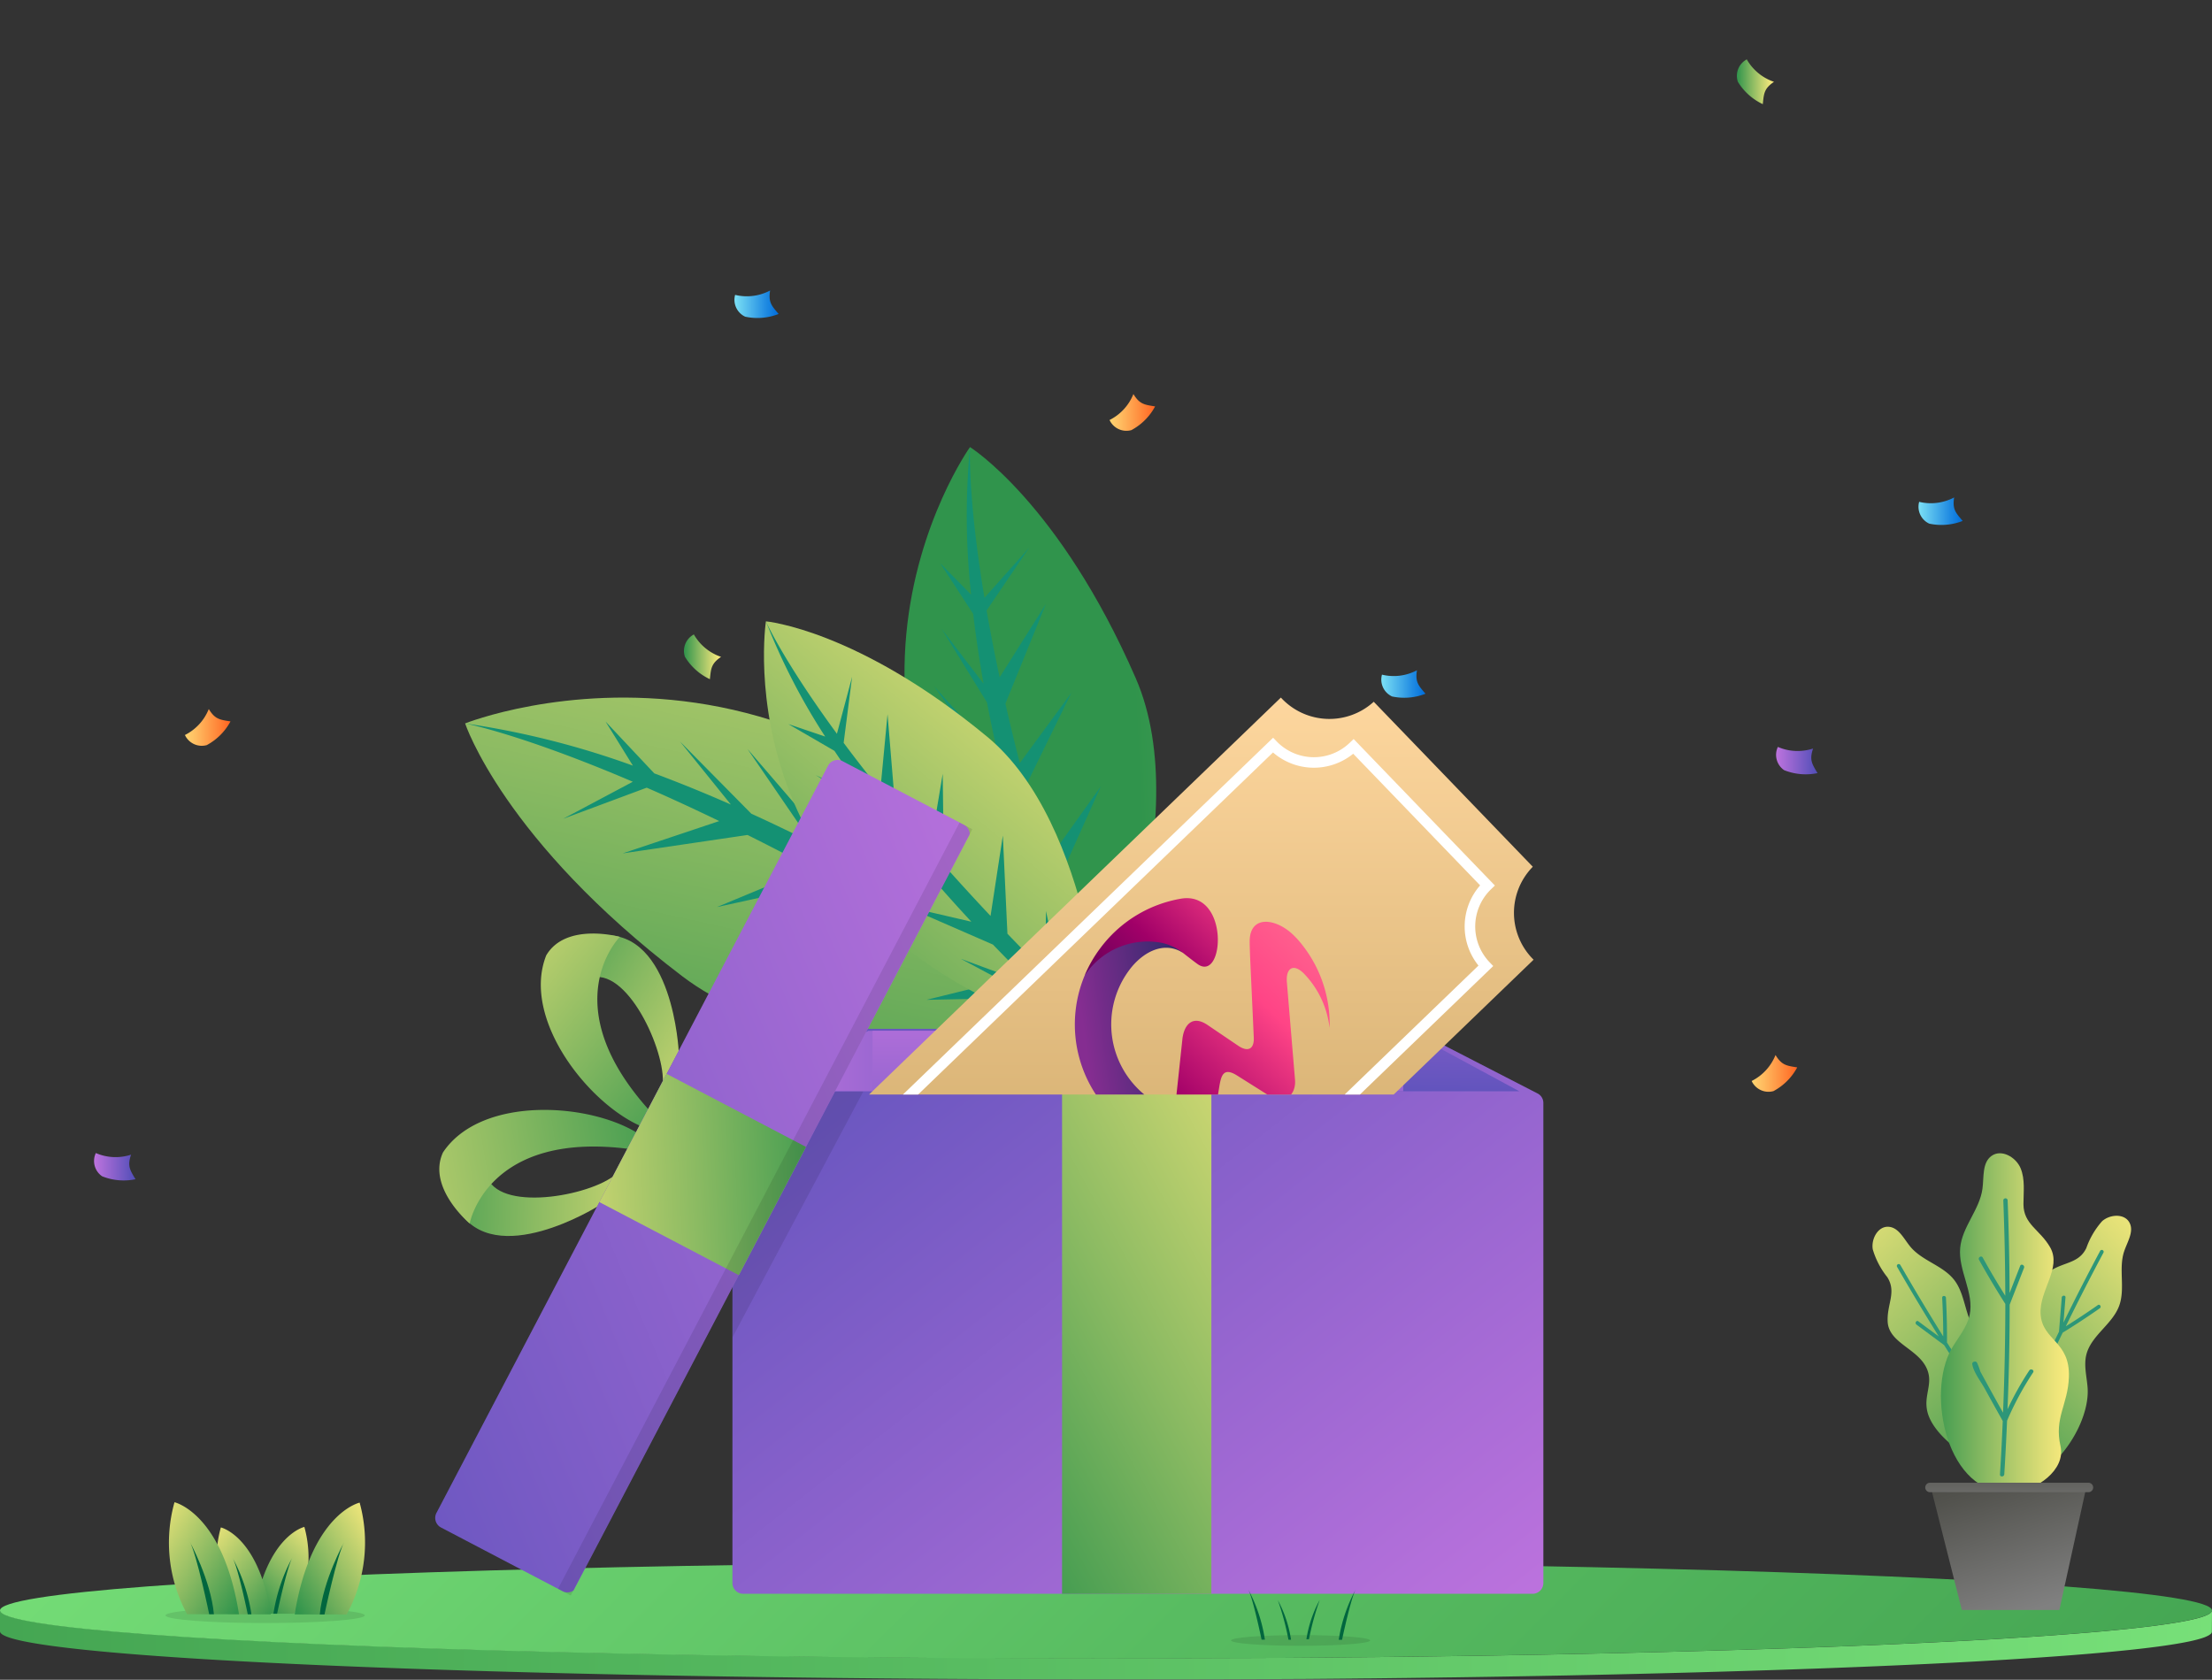 <svg xmlns="http://www.w3.org/2000/svg" xmlns:xlink="http://www.w3.org/1999/xlink" width="302.533" height="229.773" viewBox="0 0 302.533 229.773">
  <rect x="0" y="0" width="302.533" height="229.773" fill="#333333" stroke="none"/>
  <defs>
    <linearGradient id="linear-gradient" x1="0.5" y1="-0.026" x2="0.5" y2="1.604" gradientUnits="objectBoundingBox">
      <stop offset="0" stop-color="#ffd8a0"/>
      <stop offset="1" stop-color="#96732b"/>
    </linearGradient>
    <linearGradient id="linear-gradient-2" x1="0.699" y1="1.412" x2="1.23" y2="-0.505" gradientUnits="objectBoundingBox">
      <stop offset="0" stop-color="#30944c"/>
      <stop offset="0.41" stop-color="#8aba62"/>
      <stop offset="0.816" stop-color="#dede76"/>
      <stop offset="1" stop-color="#ffed7f"/>
    </linearGradient>
    <linearGradient id="linear-gradient-3" x1="0.901" y1="1.099" x2="2.804" y2="0.975" xlink:href="#linear-gradient-2"/>
    <linearGradient id="linear-gradient-4" x1="0.689" y1="1.571" x2="1.624" y2="0.352" xlink:href="#linear-gradient-2"/>
    <linearGradient id="linear-gradient-5" x1="-0.015" y1="0.5" x2="1.03" y2="0.5" gradientUnits="objectBoundingBox">
      <stop offset="0" stop-color="#44a552"/>
      <stop offset="0.434" stop-color="#58bc61"/>
      <stop offset="1" stop-color="#79e27a"/>
    </linearGradient>
    <linearGradient id="linear-gradient-6" x1="1.03" y1="0.523" x2="-0.104" y2="0.474" xlink:href="#linear-gradient-5"/>
    <linearGradient id="linear-gradient-7" x1="1.024" y1="1.021" x2="-0.218" y2="-0.081" gradientUnits="objectBoundingBox">
      <stop offset="0" stop-color="#be73de"/>
      <stop offset="1" stop-color="#514eb7"/>
    </linearGradient>
    <linearGradient id="linear-gradient-8" x1="0" y1="0.5" x2="1" y2="0.5" xlink:href="#linear-gradient-7"/>
    <linearGradient id="linear-gradient-9" x1="0.959" y1="-2.894" x2="0.343" y2="1.658" xlink:href="#linear-gradient-7"/>
    <linearGradient id="linear-gradient-10" x1="0.504" y1="-0.774" x2="0.487" y2="4.338" xlink:href="#linear-gradient-7"/>
    <linearGradient id="linear-gradient-11" x1="0.071" y1="1.29" x2="1.121" y2="-0.643" xlink:href="#linear-gradient-2"/>
    <linearGradient id="linear-gradient-12" x1="-0.4" y1="0.49" x2="1.758" y2="0.523" xlink:href="#linear-gradient-2"/>
    <linearGradient id="linear-gradient-13" x1="1.284" y1="0.401" x2="-0.911" y2="0.627" xlink:href="#linear-gradient-2"/>
    <linearGradient id="linear-gradient-14" x1="-0.332" y1="-0.432" x2="1.746" y2="1.602" xlink:href="#linear-gradient-2"/>
    <linearGradient id="linear-gradient-15" x1="1.213" y1="1.281" x2="-0.308" y2="-0.647" xlink:href="#linear-gradient-2"/>
    <linearGradient id="linear-gradient-16" x1="1.188" y1="0.058" x2="-0.504" y2="1.145" xlink:href="#linear-gradient-7"/>
    <linearGradient id="linear-gradient-17" x1="1.206" y1="0.466" x2="-0.576" y2="0.551" xlink:href="#linear-gradient-2"/>
    <clipPath id="clip-path">
      <rect id="Rectangle_7416" data-name="Rectangle 7416" width="109" height="65" rx="5" transform="translate(48.198 -19.24)" fill="url(#linear-gradient)"/>
    </clipPath>
    <linearGradient id="linear-gradient-19" x1="0.627" y1="0.634" x2="0.193" y2="0.29" gradientUnits="objectBoundingBox">
      <stop offset="0" stop-color="#312a6c"/>
      <stop offset="1" stop-color="#852d91"/>
    </linearGradient>
    <linearGradient id="linear-gradient-20" x1="1.65" y1="0.5" x2="-0.081" y2="0.5" gradientUnits="objectBoundingBox">
      <stop offset="0" stop-color="#ff6c91"/>
      <stop offset="0.323" stop-color="#ff4486"/>
      <stop offset="0.699" stop-color="#a10068"/>
      <stop offset="1" stop-color="#580055"/>
    </linearGradient>
    <linearGradient id="linear-gradient-21" x1="1.153" y1="0.5" x2="-0.192" y2="0.5" xlink:href="#linear-gradient-20"/>
    <linearGradient id="linear-gradient-22" x1="0.811" y1="0.93" x2="-0.106" y2="-0.327" xlink:href="#linear-gradient-2"/>
    <linearGradient id="linear-gradient-23" x1="0.22" y1="0.972" x2="0.979" y2="-0.16" xlink:href="#linear-gradient-2"/>
    <linearGradient id="linear-gradient-24" x1="0" y1="0.5" x2="1" y2="0.5" xlink:href="#linear-gradient-2"/>
    <linearGradient id="linear-gradient-25" x1="0.78" y1="0.951" x2="0.169" y2="-0.58" gradientUnits="objectBoundingBox">
      <stop offset="0" stop-color="gray"/>
      <stop offset="0.639" stop-color="#51514c"/>
      <stop offset="1" stop-color="#3c3c35"/>
    </linearGradient>
    <linearGradient id="linear-gradient-26" x1="0.597" y1="3.913" x2="0.325" y2="-5.663" xlink:href="#linear-gradient-25"/>
    <linearGradient id="linear-gradient-27" x1="0.31" y1="1.056" x2="1.03" y2="-0.162" xlink:href="#linear-gradient-2"/>
    <linearGradient id="linear-gradient-28" x1="0.839" y1="1.184" x2="-0.16" y2="-0.165" xlink:href="#linear-gradient-2"/>
    <linearGradient id="linear-gradient-29" x1="0.859" y1="1.085" x2="-0.26" y2="-0.073" xlink:href="#linear-gradient-2"/>
    <linearGradient id="linear-gradient-30" x1="0.141" y1="1.072" x2="1.175" y2="0.034" xlink:href="#linear-gradient-2"/>
    <linearGradient id="linear-gradient-35" y1="0.5" x2="1" y2="0.5" gradientUnits="objectBoundingBox">
      <stop offset="0" stop-color="#ffd571"/>
      <stop offset="0.251" stop-color="#ffbc60"/>
      <stop offset="0.778" stop-color="#ff7f34"/>
      <stop offset="1" stop-color="#ff6421"/>
    </linearGradient>
    <linearGradient id="linear-gradient-38" y1="0.5" x2="1" y2="0.5" gradientUnits="objectBoundingBox">
      <stop offset="0" stop-color="#7de1f6"/>
      <stop offset="0.069" stop-color="#73d8f3"/>
      <stop offset="0.708" stop-color="#208be2"/>
      <stop offset="1" stop-color="#006ddb"/>
    </linearGradient>
  </defs>
  <g id="Object" transform="translate(-755.184 -97)">
    <g id="Group_4035" data-name="Group 4035" transform="translate(755.184 97)">
      <g id="Group_3904" data-name="Group 3904" transform="translate(63.618 61.15)">
        <g id="Group_3899" data-name="Group 3899" transform="translate(0 34.274)">
          <g id="Group_3898" data-name="Group 3898">
            <path id="Path_12268" data-name="Path 12268" d="M1204.713,684.2s-39.317,6.939-59.251-8.231c-24.442-18.6-29.7-34.585-29.7-34.585S1170.246,619.608,1204.713,684.2Z" transform="translate(-1115.766 -637.855)" fill="url(#linear-gradient-2)"/>
            <path id="Path_12269" data-name="Path 12269" d="M1129.182,669.7l.826-.438,8.69-4.622c-15.275-6.53-22.931-7.977-22.931-7.977a116.192,116.192,0,0,1,22.942,5.773l-3.741-6.034,6.666,7.092c3.529,1.314,7.033,2.75,10.475,4.264l-6.956-8.62,9.747,9.869c2.807,1.281,5.563,2.606,8.249,3.953l-8.763-12.8,12.789,14.859c3.686,1.923,7.2,3.861,10.5,5.748l-5.451-11.1,10.412,13.994c3.33,1.984,6.351,3.862,8.981,5.541l-7.767-11.821,12.522,14.285c3.6,2.631,7.246,5.8,7.246,5.8l1.1,2.007-3.2.469a61.21,61.21,0,0,0-7.538-5.78l-15.115.309,10.879-2.682q-4.349-2.69-8.441-5.114l-17.644,3.245,13.788-5.511q-5.771-3.353-11-6.192l-16.249,3.566,12.907-5.364q-4.579-2.437-8.717-4.5l-17.073,2.517,13.2-4.419q-5.372-2.594-9.916-4.568Z" transform="translate(-1115.766 -653.129)" fill="#149173"/>
          </g>
        </g>
        <g id="Group_3901" data-name="Group 3901" transform="translate(60.089)">
          <g id="Group_3900" data-name="Group 3900">
            <path id="Path_12270" data-name="Path 12270" d="M1482.81,525.972s13.7-31.185,5.155-50.774c-10.479-24.02-22.663-31.6-22.663-31.6S1436.236,484.346,1482.81,525.972Z" transform="translate(-1456.343 -443.593)" fill="url(#linear-gradient-3)"/>
            <path id="Path_12271" data-name="Path 12271" d="M1492.3,457.348l-.53.6-5.588,6.268c-2.325-13.981-1.976-20.619-1.976-20.619a99.127,99.127,0,0,0,.147,20.182l-4.245-4.32,4.531,6.958c.376,3.191.858,6.385,1.417,9.544l-5.739-7.508,6.209,10.074c.494,2.586,1.036,5.137,1.609,7.636l-8.839-9.851,9.731,13.6c.849,3.444,1.744,6.752,2.642,9.864l-8.1-6.761,9.494,11.459c.971,3.161,1.917,6.045,2.778,8.564l-8.228-8.828,9.309,13.267c1.454,3.513,3.346,7.179,3.346,7.179l1.442,1.315,1.035-2.556A52.224,52.224,0,0,1,1499.48,516l3.312-12.466-4.422,8.475q-1.35-4.148-2.532-8.03l6.256-13.968-7.355,10.314q-1.613-5.461-2.909-10.37l6.24-12.747-7.055,9.614q-1.094-4.288-1.965-8.134l5.538-13.642-6.331,10.045c-.709-3.318-1.3-6.365-1.782-9.142Z" transform="translate(-1475.245 -443.593)" fill="#149173"/>
          </g>
        </g>
        <g id="Group_3903" data-name="Group 3903" transform="translate(40.868 23.84)">
          <g id="Group_3902" data-name="Group 3902">
            <path id="Path_12272" data-name="Path 12272" d="M1394.016,636.364s-1.61-29.872-16.065-41.845c-17.727-14.68-30.282-15.8-30.282-15.8S1341.021,622.174,1394.016,636.364Z" transform="translate(-1347.401 -578.717)" fill="url(#linear-gradient-4)"/>
            <path id="Path_12273" data-name="Path 12273" d="M1360.708,586.295l-.179.677-1.9,7.126c-7.359-10.039-9.714-15.381-9.714-15.381a87.057,87.057,0,0,0,8.107,15.763l-5.038-1.706,6.307,3.661c1.558,2.352,3.2,4.666,4.89,6.921l-7.472-3.613,8.857,5.439c1.411,1.831,2.846,3.617,4.285,5.349l-10.83-4.222,13.016,6.812c2.029,2.364,4.041,4.6,5.977,6.686l-9.024-2.094,11.981,5.223c2.013,2.094,3.9,3.98,5.569,5.614l-9.946-3.662,12.552,6.714c2.531,2.179,5.466,4.3,5.466,4.3l1.651.46-.2-2.414a45.858,45.858,0,0,1-5.5-4.52l-2.34-11.084-.11,8.395q-2.7-2.717-5.165-5.292l-.627-13.428-1.681,11q-3.427-3.642-6.387-6.978l-.156-12.464-1.723,10.33q-2.556-2.929-4.761-5.6l-1.061-12.887-.985,10.382q-2.8-3.48-5.017-6.461Z" transform="translate(-1348.65 -578.717)" fill="#149173"/>
          </g>
        </g>
      </g>
      <g id="Group_3908" data-name="Group 3908" transform="translate(0 213.704)">
        <g id="Group_3907" data-name="Group 3907" style="isolation: isolate">
          <g id="Group_3905" data-name="Group 3905" transform="translate(0 6.581)" style="isolation: isolate">
            <path id="Path_12274" data-name="Path 12274" d="M2468.922,1345.555v2.907a.478.478,0,0,1-.211.351v-2.907a.478.478,0,0,0,.211-.351" transform="translate(-2166.39 -1345.555)" fill="#21692b"/>
            <path id="Path_12275" data-name="Path 12275" d="M1057.716,1345.555a.5.5,0,0,1-.237.37c-.031.025-.066.049-.1.074l-.052.033q-.056.034-.121.068l-.058.031c-.059.03-.123.06-.191.089l-.016.007c-.075.032-.156.064-.241.1l-.1.036-.137.048-.116.038-.149.047-.128.038-.162.047-.139.038-.175.046-.151.038-.188.046-.161.038-.2.046-.171.038-.218.046-.18.037-.234.046-.195.038-.149.028-.258.047-.163.029-.267.046-.167.028-.295.049-.156.025-.37.058-.1.016-.488.073-.132.019-.376.054-.188.026-.34.047-.21.028-.34.045-.218.028-.364.046-.207.026-.44.053-.147.018-.61.071-.114.013-.51.057-.22.024-.425.046-.252.027-.414.043-.263.027-.433.044-.256.026-.491.048-.212.021-.72.068-.086.008-.65.06-.256.023-.5.045-.295.026-.482.041-.311.026-.49.041-.311.026-.553.045-.255.021-.822.065h-.007l-.845.065-.281.021-.582.044-.331.024-.553.04-.353.025-.553.039-.351.025-.6.041-.314.022-.774.052-.157.01-.943.062-.293.019-.676.043-.36.022-.623.039-.388.024-.622.038-.385.023-.655.038-.372.022-.762.044-.266.015-1.043.058-.255.014-.8.044-.386.021-.691.037-.425.022-.688.036-.414.021-.718.036-.4.02-.82.041-.3.015-1.138.055-.218.01-.933.044-.413.019-.752.035-.464.021-.731.033-.469.021-.753.033-.449.02-.844.036-.372.016-1.219.051-.153.006-1.094.045-.4.016-.852.034-.493.019-.774.03-.514.02-.8.031-.481.018-.871.033-.431.016-1.2.044-.1,0-1.312.047-.443.015-.9.031-.506.017-.846.029-.545.018-.827.027-.537.018-.91.029-.461.015-1.162.036-.223.007-1.389.042-.443.013-.974.029-.527.015-.9.026-.567.016-.883.025-.567.016-.905.025-.551.015-1.08.029-.369.01-1.472.038-.328.009-1.138.029-.563.014-.933.023-.6.015-.92.022-.591.014-.974.023-.549.012-1.088.025-.444.01-1.53.034-.279.006-1.257.027-.563.012-1,.021-.626.013-.953.019-.62.012-.991.019-.607.012-1.041.019-.552.01-1.589.029h-.02l-1.585.028-.512.009-1.1.019-.629.01-1.009.016-.634.01-1.034.016-.619.01-1.1.016-.548.008-1.48.021-.172,0-1.658.023-.522.007-1.149.015-.653.008-1.017.013-.7.009-1.034.012-.646.008-1.109.013-.6.007-1.346.015-.357,0-1.7.018-.506,0-1.222.012-.643.006-1.086.01-.678.006-1.1.009-.653.005-1.135.009-.623.005-1.334.01-.414,0-1.762.012-.389,0-1.38.009-.637,0-1.12.006-.728,0-1.066.006-.733,0-1.1.005-.689,0-1.263.005-.52,0-1.8.006h-.268l-1.538,0-.607,0-1.215,0H913.8l-1.123,0h-.734l-1.146,0H906.45c-83.542,0-151.266-2.946-151.266-6.581v2.907c0,3.635,67.724,6.581,151.266,6.581H910.8l1.146,0h.734l1.123,0,.686,0,1.215,0h.607l1.538,0h.268l1.8-.006.52,0,1.263-.005.689,0,1.1-.005.733,0,1.066-.005.728,0,1.12-.007.637,0,1.38-.009.389,0,1.762-.012.414,0,1.334-.01.623,0,1.135-.009.653-.005,1.1-.01.678-.006,1.086-.01.643-.006,1.222-.012.506-.005,1.7-.018.357,0,1.346-.015.6-.007,1.109-.013.646-.008,1.034-.012.7-.009,1.017-.013.653-.008,1.149-.015.522-.007,1.658-.023.172,0,1.48-.021.548-.008,1.1-.017.619-.01,1.034-.016.634-.01,1.009-.016.629-.01,1.1-.018.512-.009,1.585-.028h.02l1.589-.029.552-.01,1.041-.02.607-.011.991-.019.62-.012.953-.019.626-.013,1-.021.563-.012,1.257-.027.279-.006,1.53-.033.444-.01,1.088-.025.549-.013.974-.023.591-.014.92-.022.6-.015.933-.023.563-.014,1.138-.029.328-.008,1.472-.038.369-.01,1.08-.029.551-.015.905-.025.567-.016.883-.025.567-.016.9-.026.527-.016.974-.029.443-.013,1.389-.042.223-.007,1.162-.036.461-.015.91-.029.537-.017.827-.027.545-.018.846-.029.506-.017.9-.031.443-.015,1.313-.047.1,0,1.2-.044.431-.016.871-.032.481-.018.8-.031.514-.02.774-.03.493-.019.852-.034.4-.016,1.094-.045.153-.006,1.219-.051.372-.016.844-.036.449-.02.753-.033.469-.021.731-.033.464-.021.752-.035.413-.019.933-.044.218-.01,1.138-.055.3-.015.82-.041.4-.02.718-.036.414-.021.688-.036.425-.022.691-.037.386-.021.8-.044.255-.014,1.043-.059.266-.015.762-.044.372-.022.655-.039.385-.023.622-.037.388-.024.623-.039.36-.022.676-.043.293-.019.943-.061.157-.011.774-.052.314-.021.6-.042.351-.025.553-.039.353-.025.553-.04.331-.024.582-.043.281-.021.845-.065h.007l.822-.065.255-.021.553-.045.311-.026.49-.041.311-.026.482-.042.295-.026.5-.045.256-.023.65-.06.086-.008.72-.068.212-.021.491-.048.256-.026.433-.044.263-.027.414-.043.252-.027.425-.046.22-.024.51-.057.114-.013.61-.071.147-.018.44-.053.207-.026.364-.046.218-.028.34-.044.21-.028.34-.047.188-.026.376-.054.132-.019.488-.073.1-.016.37-.058.156-.025.295-.048.167-.029.267-.046.163-.029.258-.047.149-.028.059-.011.135-.027.234-.046.18-.037.218-.046.171-.038.2-.046.161-.038.188-.046.151-.038.175-.046.139-.038.162-.047.128-.038.149-.047.116-.038.137-.048.078-.027.022-.009c.085-.032.166-.064.241-.1l.016-.007c.068-.03.132-.059.191-.089l.058-.03c.043-.023.083-.046.121-.068l.052-.032c.038-.025.072-.049.1-.074l.026-.019h0a.479.479,0,0,0,.211-.35Z" transform="translate(-755.184 -1345.555)" fill="url(#linear-gradient-5)"/>
          </g>
          <g id="Group_3906" data-name="Group 3906" transform="translate(0)">
            <ellipse id="Ellipse_669" data-name="Ellipse 669" cx="151.266" cy="6.581" rx="151.266" ry="6.581" fill="url(#linear-gradient-6)"/>
          </g>
        </g>
      </g>
      <g id="Group_3912" data-name="Group 3912" transform="translate(59.521 103.961)">
        <path id="Path_12276" data-name="Path 12276" d="M1378.409,894.648h-37.488l-17.166,8.838a1.447,1.447,0,0,0-.8,1.313v65.655a1.482,1.482,0,0,0,1.48,1.476h107.951a1.481,1.481,0,0,0,1.478-1.476V904.8a1.446,1.446,0,0,0-.8-1.313l-17.165-8.838Z" transform="translate(-1282.302 -857.878)" fill-rule="evenodd" fill="url(#linear-gradient-7)"/>
        <path id="Path_12277" data-name="Path 12277" d="M1393.165,896.176v8.274h-51.6l15.31-8.274Z" transform="translate(-1297.629 -859.136)" fill-rule="evenodd" fill="url(#linear-gradient-8)"/>
        <path id="Path_12278" data-name="Path 12278" d="M1640.506,896.176v8.274h51.6l-15.309-8.274Z" transform="translate(-1543.828 -859.136)" fill-rule="evenodd" fill="url(#linear-gradient-9)"/>
        <path id="Path_12279" data-name="Path 12279" d="M1431.577,896.176h72.581v8.274h-72.581Z" transform="translate(-1371.76 -859.136)" fill-rule="evenodd" fill="url(#linear-gradient-10)"/>
        <rect id="Rectangle_7407" data-name="Rectangle 7407" width="20.422" height="68.71" transform="translate(85.736 45.343)" fill="url(#linear-gradient-11)"/>
        <path id="Path_12280" data-name="Path 12280" d="M1322.591,976.879l17.9-33.641h-17.979Z" transform="translate(-1281.939 -897.895)" opacity="0.1"/>
        <g id="Group_3911" data-name="Group 3911">
          <g id="Group_3909" data-name="Group 3909" transform="translate(0.564 47.86)">
            <path id="Path_12281" data-name="Path 12281" d="M1114.135,1004.9c.656,5.718,13.389,3.673,17.415.749l-2.161,4.123s-14.023,8.753-19.024.412C1110.309,1008.208,1114.135,1004.9,1114.135,1004.9Z" transform="translate(-1107.785 -996.54)" fill="url(#linear-gradient-12)"/>
            <path id="Path_12282" data-name="Path 12282" d="M1123.375,961.024c-6.475-4.494-21.858-5.634-27.133,2.3-2.214,4.821,3.656,9.717,3.656,9.717s2.341-12.815,22.04-10.165A2.637,2.637,0,0,0,1123.375,961.024Z" transform="translate(-1095.743 -957.503)" fill="url(#linear-gradient-13)"/>
          </g>
          <g id="Group_3910" data-name="Group 3910" transform="translate(14.446 23.737)">
            <path id="Path_12283" data-name="Path 12283" d="M1209.381,828.126c5.075-2.716,10.64,8.918,10.528,13.892l2.161-4.123s-.784-16.512-10.49-15.876C1209.92,823.1,1209.381,828.126,1209.381,828.126Z" transform="translate(-1203.213 -821.785)" fill="url(#linear-gradient-14)"/>
            <path id="Path_12284" data-name="Path 12284" d="M1188.721,847.373c-7.381-2.766-17.074-14.765-13.556-23.615,2.7-4.564,10.07-2.525,10.07-2.525s-9.2,9.219,4.187,23.907A2.637,2.637,0,0,1,1188.721,847.373Z" transform="translate(-1174.421 -820.779)" fill="url(#linear-gradient-15)"/>
          </g>
          <path id="Path_12285" data-name="Path 12285" d="M1111.475,799.823a1.446,1.446,0,0,1-1.535.1l-16.6-8.7a1.48,1.48,0,0,1-.622-2l26.775-51.1,26.775-51.1a1.48,1.48,0,0,1,1.995-.623l16.6,8.7a1.447,1.447,0,0,1,.791,1.319Z" transform="translate(-1092.544 -686.239)" fill-rule="evenodd" fill="url(#linear-gradient-16)"/>
          <path id="Path_12286" data-name="Path 12286" d="M1245.258,980.351" transform="translate(-1218.314 -928.46)" fill="#ededed" fill-rule="evenodd"/>
          <path id="Path_12287" data-name="Path 12287" d="M1219.782,947.089l4.6-8.771,4.6-8.77,19.075,10-9.191,17.542Z" transform="translate(-1197.333 -886.62)" fill-rule="evenodd" fill="url(#linear-gradient-17)"/>
          <path id="Path_12288" data-name="Path 12288" d="M1187.736,839.539l27.462-52.412,27.459-52.406,1.743.913-54.922,104.818Z" transform="translate(-1170.941 -726.167)" fill-rule="evenodd" opacity="0.1"/>
        </g>
        <g id="Mask_Group_3" data-name="Mask Group 3" clip-path="url(#clip-path)">
          <g id="Group_4058" data-name="Group 4058" transform="translate(44.953 -8.541)">
            <path id="Path_12413" data-name="Path 12413" d="M553.8,529.878,532.047,507.31a9,9,0,0,0-.107-12.715l70.711-68.165a9,9,0,0,0,12.7.573l21.755,22.568a9,9,0,0,0,.107,12.715L566.5,530.451A9,9,0,0,0,553.8,529.878Z" transform="translate(-531.94 -426.43)" fill="url(#linear-gradient)"/>
            <g id="Group_4047" data-name="Group 4047" transform="translate(5.295 5.486)">
              <path id="Path_12414" data-name="Path 12414" d="M600.62,559.214,664.747,497.4l-.5-.52a7.074,7.074,0,0,1,.208-9.99l.52-.5-19.32-20.042-.52.5a7.074,7.074,0,0,1-9.991-.158l-.5-.52-64.127,61.819.5.52a7.073,7.073,0,0,1-.208,9.99l-.52.5,19.32,20.042.52-.5a7.073,7.073,0,0,1,9.991.159Zm62.107-61.877-62.092,59.857a8.525,8.525,0,0,0-10.969-.177L572.309,539.01a8.524,8.524,0,0,0,.225-10.968l62.092-59.857a8.524,8.524,0,0,0,10.969.177l17.358,18.006A8.525,8.525,0,0,0,662.727,497.337Z" transform="translate(-570.288 -466.165)" fill="#fff"/>
            </g>
          </g>
          <g id="Icon" transform="matrix(0.695, -0.719, 0.719, 0.695, 80.274, 36.596)">
            <path id="Path_2463" data-name="Path 2463" d="M319.7,254.168a12.437,12.437,0,0,1,10.739-13.938c2.79-.371,6.105.438,6.8,3.59,3.23-5.68-6.494-9.151-11.551-7.466a17.4,17.4,0,0,0-10.925,18.471,17.71,17.71,0,0,0,.423,2.14c1.387,3.607,3.906,3.573,5.716,1.129a12.651,12.651,0,0,1-1.2-3.927Z" transform="translate(-314.609 -235.159)" fill-rule="evenodd" fill="url(#linear-gradient-19)"/>
            <path id="Path_2464" data-name="Path 2464" d="M506.278,228.979a7.215,7.215,0,0,1,1.032,3c.135,1.314.236,2.157.287,2.494.592,4.585,10.316-3.707,4.887-7.769a17.423,17.423,0,0,0-12.633-3.236,17.154,17.154,0,0,0-4.093,1.045,10.314,10.314,0,0,1,10.519,4.466Z" transform="translate(-484.684 -223.317)" fill-rule="evenodd" fill="url(#linear-gradient-20)"/>
            <path id="Path_2465" data-name="Path 2465" d="M337.5,443.891l-7.441,5.8c-2.469,1.921-4.5,2.461-6.071-.86a16.912,16.912,0,0,0,1.64,4.062c1.268,2.107,3.687,4.045,6.054,2.376l4.583-3.185c1.336-.927,2.4-1.534,2.858.607l1.133,5.409c.423,2.056,2.588,2.309,3.975.708l8.794-10.045c1.285-1.466,2.486-1.2,2.486.759a12.766,12.766,0,0,1-2.909,7.769,17.462,17.462,0,0,0,5.682-11.679c0-.185.017-.371.017-.556h0c.067-3.438-2.114-6.371-4.735-3.893-.913.86-3.924,4.112-9.132,9.607-1.116,1.162-2,.758-2.266-.759l-.879-5.022c-.423-2.393-2.182-2.342-3.788-1.1Z" transform="translate(-323.413 -427.022)" fill-rule="evenodd" fill="url(#linear-gradient-21)"/>
          </g>
        </g>
      </g>
      <g id="Group_4007" data-name="Group 4007" transform="translate(256.099 157.754)">
        <g id="Group_4006" data-name="Group 4006">
          <g id="Group_4003" data-name="Group 4003" transform="translate(0 10.054)">
            <path id="Path_12368" data-name="Path 12368" d="M2225.183,1065.061c-1.344-.71-2.878-1.16-3.941-2.246-1.909-1.948-1.658-5.234-3.32-7.4-1.539-2-4.381-2.614-6-4.553-.9-1.079-1.605-2.662-3.009-2.743-1.44-.083-2.386,1.671-2.145,3.093a11.09,11.09,0,0,0,1.99,3.805c1.287,2.049-.057,3.641.046,6.059.122,2.842,3.842,3.634,5.2,6.133,1.53,2.814-1.3,4.573,1.147,8.167,1.871,2.748,4.061,3.135,5.229,6.444.961,2.72,5.264,2.988,7.794,1.6C2235.094,1079.64,2230.575,1067.911,2225.183,1065.061Z" transform="translate(-2206.73 -1048.12)" fill="url(#linear-gradient-22)"/>
            <path id="Path_12369" data-name="Path 12369" d="M2243.829,1104.653q-1.865-2.589-3.671-5.218-.11-2.2-.239-4.409a10.4,10.4,0,0,0-.3-3.3.257.257,0,0,0-.291-.119l-.085.031a.263.263,0,0,0-.189.249l.009.073a9.867,9.867,0,0,0,.22,1.071q.031.5.062,1,.053.871.1,1.743c.054.948.1,1.9.152,2.845q-3.671-5.351-7.13-10.841.019-3.063-.144-6.121c-.018-.33-.534-.332-.516,0q.142,2.644.145,5.289-3.016-4.835-5.865-9.775a.258.258,0,0,0-.446.26q2.769,4.811,5.707,9.519l-2.8-2.073c-.267-.2-.524.25-.26.446l3.787,2.809,0,0q3.32,5.281,6.851,10.426a36.423,36.423,0,0,0-4.662-2.541c-.3-.136-.562.309-.26.446a36.425,36.425,0,0,1,5.694,3.224q1.815,2.628,3.676,5.225C2243.576,1105.181,2244.024,1104.923,2243.829,1104.653Z" transform="translate(-2222.277 -1071.943)" fill="#2d9678"/>
          </g>
          <g id="Group_4004" data-name="Group 4004" transform="translate(12.098 8.551)">
            <path id="Path_12370" data-name="Path 12370" d="M2292.625,1063.131c-.108-1.506-.536-3.034-.18-4.5.638-2.632,3.538-4.148,4.486-6.684.878-2.349-.1-5.064.683-7.447.436-1.326,1.4-2.751.729-3.976-.687-1.257-2.662-1.132-3.733-.182a11.014,11.014,0,0,0-2.16,3.676c-1.05,2.161-3.1,1.865-5.08,3.223-2.33,1.6-1.042,5.146-2.433,7.6-1.566,2.768-4.536,1.308-6.277,5.259-1.332,3.021-.507,5.069-2.68,7.792-1.786,2.239.249,6,2.746,7.408C2285.552,1079.142,2293.058,1069.171,2292.625,1063.131Z" transform="translate(-2275.302 -1039.604)" fill="url(#linear-gradient-23)"/>
            <path id="Path_12371" data-name="Path 12371" d="M2305.215,1095.817c.8-1.954,1.628-3.9,2.467-5.835q1.8-1.251,3.588-2.518a10.346,10.346,0,0,0,2.618-1.986.255.255,0,0,0-.053-.307l-.071-.056a.261.261,0,0,0-.309-.029l-.057.046a9.837,9.837,0,0,0-.786.748l-.806.576q-.706.5-1.414,1-1.155.816-2.317,1.623,2.579-5.9,5.385-11.7,2.59-1.593,5.08-3.338c.269-.188,0-.624-.271-.434q-2.152,1.509-4.38,2.9,2.488-5.082,5.152-10.078a.256.256,0,0,0-.453-.238q-2.6,4.861-5.02,9.81l.277-3.445c.027-.329-.486-.311-.512.015q-.188,2.333-.375,4.667s0,0,0,0q-2.7,5.572-5.183,11.251a36.172,36.172,0,0,0-.31-5.262c-.043-.324-.556-.312-.512.015a36.2,36.2,0,0,1,.277,6.491q-1.261,2.91-2.47,5.842C2304.638,1095.881,2305.09,1096.123,2305.215,1095.817Z" transform="translate(-2299.547 -1061.391)" fill="#2d9678"/>
          </g>
          <g id="Group_4005" data-name="Group 4005" transform="translate(9.36)">
            <path id="Path_12372" data-name="Path 12372" d="M2261.248,1017.865c.872-1.51,2.086-2.882,2.457-4.586.665-3.057-1.583-6.094-1.289-9.208.272-2.884,2.659-5.211,3.047-8.081.216-1.6-.065-3.564,1.248-4.5,1.348-.959,3.336.166,3.97,1.694s.39,3.255.39,4.909c0,2.775,2.278,3.5,3.652,5.911,1.616,2.834-1.513,5.873-1.307,9.128.232,3.666,4.053,3.647,3.87,8.63-.14,3.81-2.03,5.522-1.146,9.448.727,3.227-3.288,6.113-6.59,6.312C2260.52,1038.068,2257.751,1023.922,2261.248,1017.865Z" transform="translate(-2259.784 -991.136)" fill="url(#linear-gradient-24)"/>
            <path id="Path_12373" data-name="Path 12373" d="M2287.819,1063.675c.154-2.434.275-4.87.38-7.307q-1.239-2.208-2.458-4.426c-.552-1.006-1.553-2.246-1.719-3.384a.3.3,0,0,1,.21-.293l.1-.022a.3.3,0,0,1,.335.126l.036.076a11.345,11.345,0,0,1,.439,1.174q.273.5.547,1,.48.879.963,1.755.788,1.431,1.589,2.855.3-7.435.309-14.876-1.887-2.962-3.594-6.031c-.184-.331.316-.648.5-.315q1.475,2.654,3.088,5.224-.022-6.536-.27-13.069a.3.3,0,0,1,.591-.019q.247,6.361.267,12.724l1.449-3.719c.138-.355.661-.078.525.274l-1.964,5.038,0,0q0,7.154-.291,14.3a41.8,41.8,0,0,1,2.976-5.311c.208-.315.735-.043.524.274a41.82,41.82,0,0,0-3.562,6.6c-.105,2.44-.226,4.879-.38,7.316C2288.386,1064.032,2287.795,1064.056,2287.819,1063.675Z" transform="translate(-2279.744 -1019.743)" fill="#2d9678"/>
          </g>
        </g>
        <path id="Path_12374" data-name="Path 12374" d="M2251.854,1249.7l4.26,16.854h13.335l3.7-16.854Z" transform="translate(-2243.893 -1204.077)" fill="url(#linear-gradient-25)"/>
        <path id="Path_12375" data-name="Path 12375" d="M2269.973,1247.843H2248.3a.648.648,0,0,1-.648-.648h0a.648.648,0,0,1,.648-.648h21.669a.648.648,0,0,1,.648.648h0a.648.648,0,0,1-.648.648Z" transform="translate(-2240.436 -1201.484)" fill="url(#linear-gradient-26)"/>
      </g>
      <g id="Group_4013" data-name="Group 4013" transform="translate(22.634 205.488)">
        <path id="Path_12376" data-name="Path 12376" d="M910.733,1344.519c0,.579-6.1,1.048-13.63,1.048s-13.63-.469-13.63-1.048,6.1-1.049,13.63-1.049S910.733,1343.939,910.733,1344.519Z" transform="translate(-883.474 -1329.041)" opacity="0.1"/>
        <g id="Group_4012" data-name="Group 4012" transform="translate(0.512)">
          <g id="Group_4008" data-name="Group 4008" transform="translate(11.589 3.377)">
            <path id="Path_12377" data-name="Path 12377" d="M957.573,1292.7a15.915,15.915,0,0,0,1.384-11.874s-5.154,1.134-6.893,11.863Z" transform="translate(-952.064 -1280.827)" fill="url(#linear-gradient-27)"/>
            <path id="Path_12378" data-name="Path 12378" d="M967.653,1312.052s1.358-6.437,2.112-7.723a23.628,23.628,0,0,0-2.613,7.722Z" transform="translate(-964.49 -1300.182)" fill="#00663e"/>
          </g>
          <g id="Group_4009" data-name="Group 4009" transform="translate(6.501 3.446)">
            <path id="Path_12379" data-name="Path 12379" d="M925.119,1293.1a15.914,15.914,0,0,1-1.335-11.88s5.149,1.156,6.844,11.891Z" transform="translate(-923.225 -1281.22)" fill="url(#linear-gradient-28)"/>
            <path id="Path_12380" data-name="Path 12380" d="M937.548,1312.492s-1.332-6.442-2.08-7.732a23.633,23.633,0,0,1,2.581,7.733Z" transform="translate(-933.308 -1300.607)" fill="#00663e"/>
          </g>
          <g id="Group_4010" data-name="Group 4010">
            <path id="Path_12381" data-name="Path 12381" d="M888.819,1277a20.515,20.515,0,0,1-1.721-15.314s6.638,1.489,8.823,15.329Z" transform="translate(-886.378 -1261.687)" fill="url(#linear-gradient-29)"/>
            <path id="Path_12382" data-name="Path 12382" d="M904.841,1302s-1.717-8.3-2.682-9.967c0,0,2.9,5.263,3.327,9.968Z" transform="translate(-899.375 -1286.677)" fill="#00663e"/>
          </g>
          <g id="Group_4011" data-name="Group 4011" transform="translate(17.156 0.052)">
            <path id="Path_12383" data-name="Path 12383" d="M990.721,1277.289a20.515,20.515,0,0,0,1.784-15.307s-6.644,1.462-8.886,15.292Z" transform="translate(-983.619 -1261.982)" fill="url(#linear-gradient-30)"/>
            <path id="Path_12384" data-name="Path 12384" d="M1003.713,1302.233s1.751-8.3,2.723-9.955c0,0-2.925,5.251-3.368,9.954Z" transform="translate(-999.636 -1286.933)" fill="#00663e"/>
          </g>
        </g>
      </g>
      <g id="Group_4019" data-name="Group 4019" transform="translate(168.369 213.59)">
        <ellipse id="Ellipse_682" data-name="Ellipse 682" cx="9.514" cy="0.732" rx="9.514" ry="0.732" transform="translate(0 10.072)" opacity="0.1"/>
        <g id="Group_4018" data-name="Group 4018" transform="translate(0.358)">
          <g id="Group_4014" data-name="Group 4014" transform="translate(8.09 2.357)">
            <path id="Path_12385" data-name="Path 12385" d="M1761.208,1329.256a11.11,11.11,0,0,0,.966-8.289s-3.6.792-4.812,8.281Z" transform="translate(-1757.362 -1320.967)" fill="url(#linear-gradient-27)"/>
            <path id="Path_12386" data-name="Path 12386" d="M1768.244,1342.764a37.812,37.812,0,0,1,1.474-5.391,16.492,16.492,0,0,0-1.824,5.391Z" transform="translate(-1766.036 -1334.479)" fill="#00663e"/>
          </g>
          <g id="Group_4015" data-name="Group 4015" transform="translate(4.538 2.406)">
            <path id="Path_12387" data-name="Path 12387" d="M1738.552,1329.535a11.109,11.109,0,0,1-.932-8.293s3.594.807,4.778,8.3Z" transform="translate(-1737.23 -1321.242)" fill="url(#linear-gradient-28)"/>
            <path id="Path_12388" data-name="Path 12388" d="M1747.229,1343.071a37.822,37.822,0,0,0-1.452-5.4,16.5,16.5,0,0,1,1.8,5.4Z" transform="translate(-1744.269 -1334.775)" fill="#00663e"/>
          </g>
          <g id="Group_4016" data-name="Group 4016">
            <path id="Path_12389" data-name="Path 12389" d="M1713.212,1318.3a14.321,14.321,0,0,1-1.2-10.69s4.633,1.04,6.159,10.7Z" transform="translate(-1711.508 -1307.607)" fill="url(#linear-gradient-29)"/>
            <path id="Path_12390" data-name="Path 12390" d="M1724.4,1335.746s-1.2-5.8-1.872-6.957a21.26,21.26,0,0,1,2.323,6.958Z" transform="translate(-1720.581 -1325.052)" fill="#00663e"/>
          </g>
          <g id="Group_4017" data-name="Group 4017" transform="translate(11.976 0.036)">
            <path id="Path_12391" data-name="Path 12391" d="M1784.346,1318.5a14.322,14.322,0,0,0,1.245-10.685s-4.638,1.021-6.2,10.675Z" transform="translate(-1779.389 -1307.812)" fill="url(#linear-gradient-30)"/>
            <path id="Path_12392" data-name="Path 12392" d="M1793.416,1335.909s1.222-5.792,1.9-6.949a21.261,21.261,0,0,0-2.351,6.948Z" transform="translate(-1790.57 -1325.229)" fill="#00663e"/>
          </g>
        </g>
      </g>
      <g id="Group_4034" data-name="Group 4034" transform="translate(12.889 0)">
        <g id="Group_4020" data-name="Group 4020" transform="translate(138.863 53.901)">
          <path id="Path_12393" data-name="Path 12393" d="M1615.3,406.058a6.8,6.8,0,0,0,3.263-3.552c.853,1.406,1.514,1.46,2.967,1.692a7.935,7.935,0,0,1-3.246,3.244A2.542,2.542,0,0,1,1615.3,406.058Z" transform="translate(-1615.299 -402.506)" fill="url(#linear-gradient-35)"/>
        </g>
        <g id="Group_4021" data-name="Group 4021" transform="translate(226.684 144.315)">
          <path id="Path_12394" data-name="Path 12394" d="M2113.059,918.516a6.8,6.8,0,0,0,3.263-3.552c.853,1.406,1.514,1.46,2.967,1.692a7.935,7.935,0,0,1-3.246,3.244A2.542,2.542,0,0,1,2113.059,918.516Z" transform="translate(-2113.059 -914.964)" fill="url(#linear-gradient-35)"/>
        </g>
        <g id="Group_4022" data-name="Group 4022" transform="translate(12.403 96.988)">
          <path id="Path_12395" data-name="Path 12395" d="M898.536,650.272a6.8,6.8,0,0,0,3.263-3.552c.853,1.406,1.514,1.46,2.967,1.692a7.936,7.936,0,0,1-3.246,3.244A2.542,2.542,0,0,1,898.536,650.272Z" transform="translate(-898.536 -646.72)" fill="url(#linear-gradient-35)"/>
        </g>
        <g id="Group_4023" data-name="Group 4023" transform="translate(87.594 39.739)">
          <path id="Path_12396" data-name="Path 12396" d="M1324.771,322.832a6.8,6.8,0,0,0,4.786-.6c-.26,1.625.21,2.093,1.167,3.21a7.935,7.935,0,0,1-4.574.373A2.542,2.542,0,0,1,1324.771,322.832Z" transform="translate(-1324.712 -322.235)" fill="url(#linear-gradient-38)"/>
        </g>
        <g id="Group_4024" data-name="Group 4024" transform="translate(176.064 91.687)">
          <path id="Path_12397" data-name="Path 12397" d="M1826.208,617.27a6.8,6.8,0,0,0,4.786-.6c-.26,1.625.21,2.093,1.167,3.21a7.935,7.935,0,0,1-4.574.373A2.542,2.542,0,0,1,1826.208,617.27Z" transform="translate(-1826.149 -616.673)" fill="url(#linear-gradient-38)"/>
        </g>
        <g id="Group_4025" data-name="Group 4025" transform="translate(249.536 68.047)">
          <path id="Path_12398" data-name="Path 12398" d="M2242.641,483.281a6.8,6.8,0,0,0,4.786-.6c-.26,1.624.21,2.093,1.167,3.21a7.933,7.933,0,0,1-4.574.373A2.542,2.542,0,0,1,2242.641,483.281Z" transform="translate(-2242.583 -482.684)" fill="url(#linear-gradient-38)"/>
        </g>
        <g id="Group_4026" data-name="Group 4026" transform="translate(269.952 116.345)">
          <path id="Path_12399" data-name="Path 12399" d="M2359.653,756.434a6.8,6.8,0,0,0,3.722,3.068c-1.359.927-1.377,1.59-1.531,3.053a7.933,7.933,0,0,1-3.414-3.067A2.542,2.542,0,0,1,2359.653,756.434Z" transform="translate(-2358.297 -756.434)" fill="url(#linear-gradient-24)"/>
        </g>
        <g id="Group_4027" data-name="Group 4027" transform="translate(224.658 8.125)">
          <path id="Path_12400" data-name="Path 12400" d="M2102.934,143.053a6.8,6.8,0,0,0,3.722,3.068c-1.359.928-1.377,1.591-1.53,3.053a7.935,7.935,0,0,1-3.414-3.067A2.542,2.542,0,0,1,2102.934,143.053Z" transform="translate(-2101.578 -143.053)" fill="url(#linear-gradient-24)"/>
        </g>
        <g id="Group_4028" data-name="Group 4028" transform="translate(113.845)">
          <path id="Path_12401" data-name="Path 12401" d="M1474.855,97a6.8,6.8,0,0,0,3.722,3.068c-1.359.927-1.377,1.59-1.531,3.053a7.934,7.934,0,0,1-3.414-3.067A2.542,2.542,0,0,1,1474.855,97Z" transform="translate(-1473.499 -97)" fill="url(#linear-gradient-24)"/>
        </g>
        <g id="Group_4029" data-name="Group 4029" transform="translate(80.653 86.784)">
          <path id="Path_12402" data-name="Path 12402" d="M1286.725,588.881a6.8,6.8,0,0,0,3.722,3.068c-1.359.927-1.377,1.59-1.53,3.053a7.933,7.933,0,0,1-3.414-3.067A2.542,2.542,0,0,1,1286.725,588.881Z" transform="translate(-1285.369 -588.881)" fill="url(#linear-gradient-24)"/>
        </g>
        <g id="Group_4030" data-name="Group 4030" transform="translate(179.05 33.537)">
          <path id="Path_12403" data-name="Path 12403" d="M1843.292,287.087a6.8,6.8,0,0,0,4.818.222c-.531,1.557-.148,2.1.607,3.361a7.933,7.933,0,0,1-4.571-.406A2.542,2.542,0,0,1,1843.292,287.087Z" transform="translate(-1843.073 -287.087)" fill="url(#linear-gradient-8)"/>
        </g>
        <g id="Group_4031" data-name="Group 4031" transform="translate(230.048 102.169)">
          <path id="Path_12404" data-name="Path 12404" d="M2132.346,676.085a6.8,6.8,0,0,0,4.818.222c-.531,1.557-.148,2.1.607,3.361a7.934,7.934,0,0,1-4.571-.406A2.541,2.541,0,0,1,2132.346,676.085Z" transform="translate(-2132.126 -676.085)" fill="url(#linear-gradient-8)"/>
        </g>
        <g id="Group_4032" data-name="Group 4032" transform="translate(40.403 20.745)">
          <path id="Path_12405" data-name="Path 12405" d="M1057.458,214.579a6.8,6.8,0,0,0,4.818.222c-.531,1.557-.148,2.1.607,3.361a7.936,7.936,0,0,1-4.571-.406A2.542,2.542,0,0,1,1057.458,214.579Z" transform="translate(-1057.239 -214.579)" fill="url(#linear-gradient-8)"/>
        </g>
        <g id="Group_4033" data-name="Group 4033" transform="translate(0 157.722)">
          <path id="Path_12406" data-name="Path 12406" d="M828.455,990.953a6.8,6.8,0,0,0,4.818.222c-.531,1.557-.147,2.1.607,3.361a7.935,7.935,0,0,1-4.571-.406A2.542,2.542,0,0,1,828.455,990.953Z" transform="translate(-828.236 -990.953)" fill="url(#linear-gradient-8)"/>
        </g>
      </g>
    </g>
  </g>
</svg>
